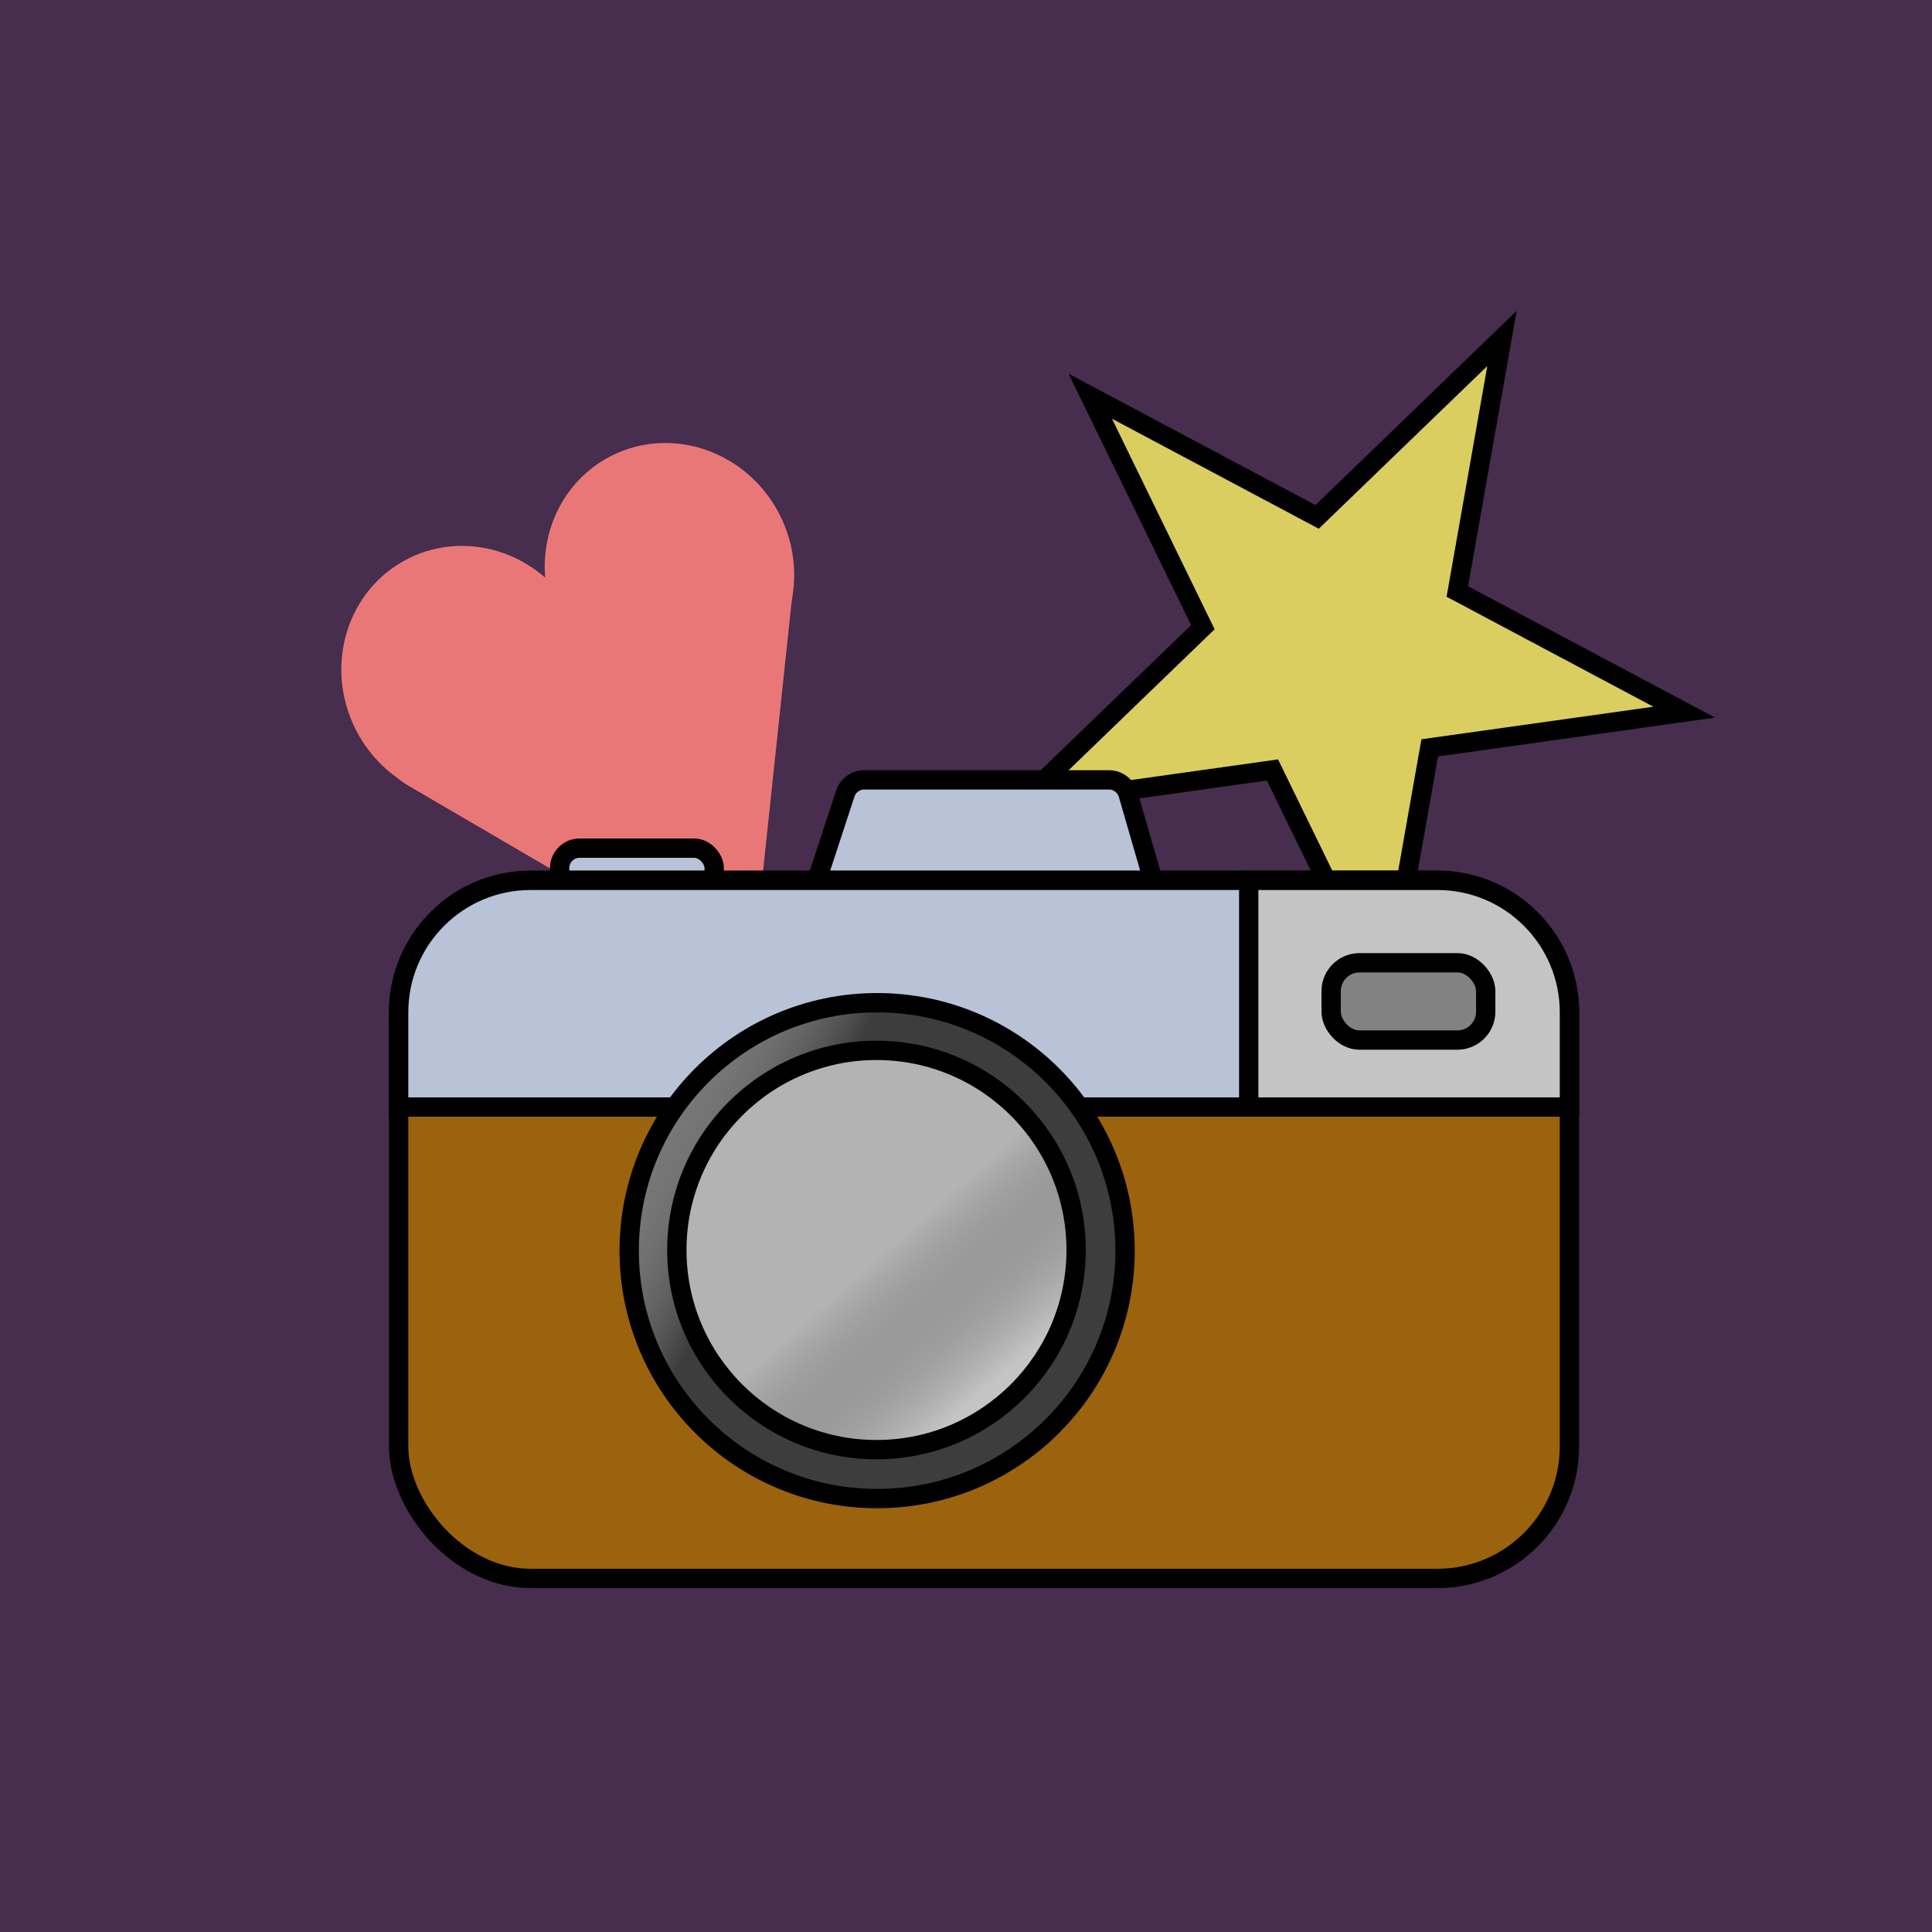 <svg width="1500" height="1500" viewBox="0 0 1500 1500" fill="none" xmlns="http://www.w3.org/2000/svg">
<rect width="1500" height="1500" fill="#472D4E"/>
<ellipse cx="361.828" cy="523.043" rx="96" ry="100" transform="rotate(-26.832 361.828 523.043)" fill="#EA7777"/>
<ellipse cx="519.77" cy="443.148" rx="96" ry="100" transform="rotate(-26.832 519.77 443.148)" fill="#EA7777"/>
<path d="M514.88 725.529C546.838 744.189 587.406 723.668 591.31 686.867L615.503 458.815C619.766 418.63 577.826 389.686 541.767 407.927L319.529 520.345C283.469 538.586 281.937 589.521 316.835 609.896L514.88 725.529Z" fill="#EA7777"/>
<path d="M1166.13 262.774L1132.41 453.861L1131.46 459.227L1136.27 461.786L1307.58 552.913L1115.42 579.885L1110.03 580.642L1109.08 586.008L1075.35 777.095L990.32 602.677L987.932 597.779L982.536 598.536L790.378 625.507L929.984 490.74L933.904 486.956L931.516 482.058L846.486 307.639L1017.8 398.767L1022.61 401.326L1026.53 397.541L1166.13 262.774Z" fill="#DACE61" stroke="black" stroke-width="15"/>
<path d="M670.998 605.5H861.004C867.906 605.5 873.977 610.063 875.894 616.694L897.295 690.694C900.162 700.606 892.724 710.5 882.406 710.5H646.743C636.196 710.5 628.729 700.195 632.014 690.172L656.269 616.172C658.355 609.805 664.297 605.5 670.998 605.5Z" fill="#B9C3D7" stroke="black" stroke-width="15"/>
<rect x="434.5" y="658.5" width="120" height="60" rx="15.5" fill="#B9C3D7" stroke="black" stroke-width="15"/>
<rect x="309.5" y="683.5" width="909" height="542" rx="102.5" fill="#9B630E" stroke="black" stroke-width="15"/>
<path d="M412 683.5H1116C1172.61 683.5 1218.5 729.391 1218.5 786V859.5H309.5V786C309.5 729.391 355.391 683.5 412 683.5Z" fill="#B9C3D7" stroke="black" stroke-width="15"/>
<path d="M969.5 683.5H1116C1172.61 683.5 1218.5 729.391 1218.5 786V859.5H969.5V683.5Z" fill="#C4C4C4" stroke="black" stroke-width="15"/>
<rect x="1033.5" y="747.5" width="120" height="60" rx="22" fill="#828282" stroke="black" stroke-width="15"/>
<circle cx="681" cy="971" r="192.5" fill="#4F4F4F"/>
<circle cx="681" cy="971" r="192.5" fill="url(#paint0_linear)"/>
<circle cx="681" cy="971" r="192.5" stroke="black" stroke-width="15"/>
<circle cx="680.5" cy="970.5" r="155" fill="#C4C4C4"/>
<circle cx="680.5" cy="970.5" r="155" fill="url(#paint1_linear)"/>
<circle cx="680.5" cy="970.5" r="155" stroke="black" stroke-width="15"/>
<defs>
<linearGradient id="paint0_linear" x1="558" y1="1073.5" x2="373" y2="971" gradientUnits="userSpaceOnUse">
<stop offset="0.156" stop-color="#3D3D3D"/>
<stop offset="1" stop-color="white" stop-opacity="0"/>
</linearGradient>
<linearGradient id="paint1_linear" x1="599" y1="846" x2="787" y2="1059" gradientUnits="userSpaceOnUse">
<stop offset="0.535" stop-color="#B3B3B3"/>
<stop offset="1" stop-color="#2B2B2B" stop-opacity="0"/>
</linearGradient>
</defs>
</svg>
